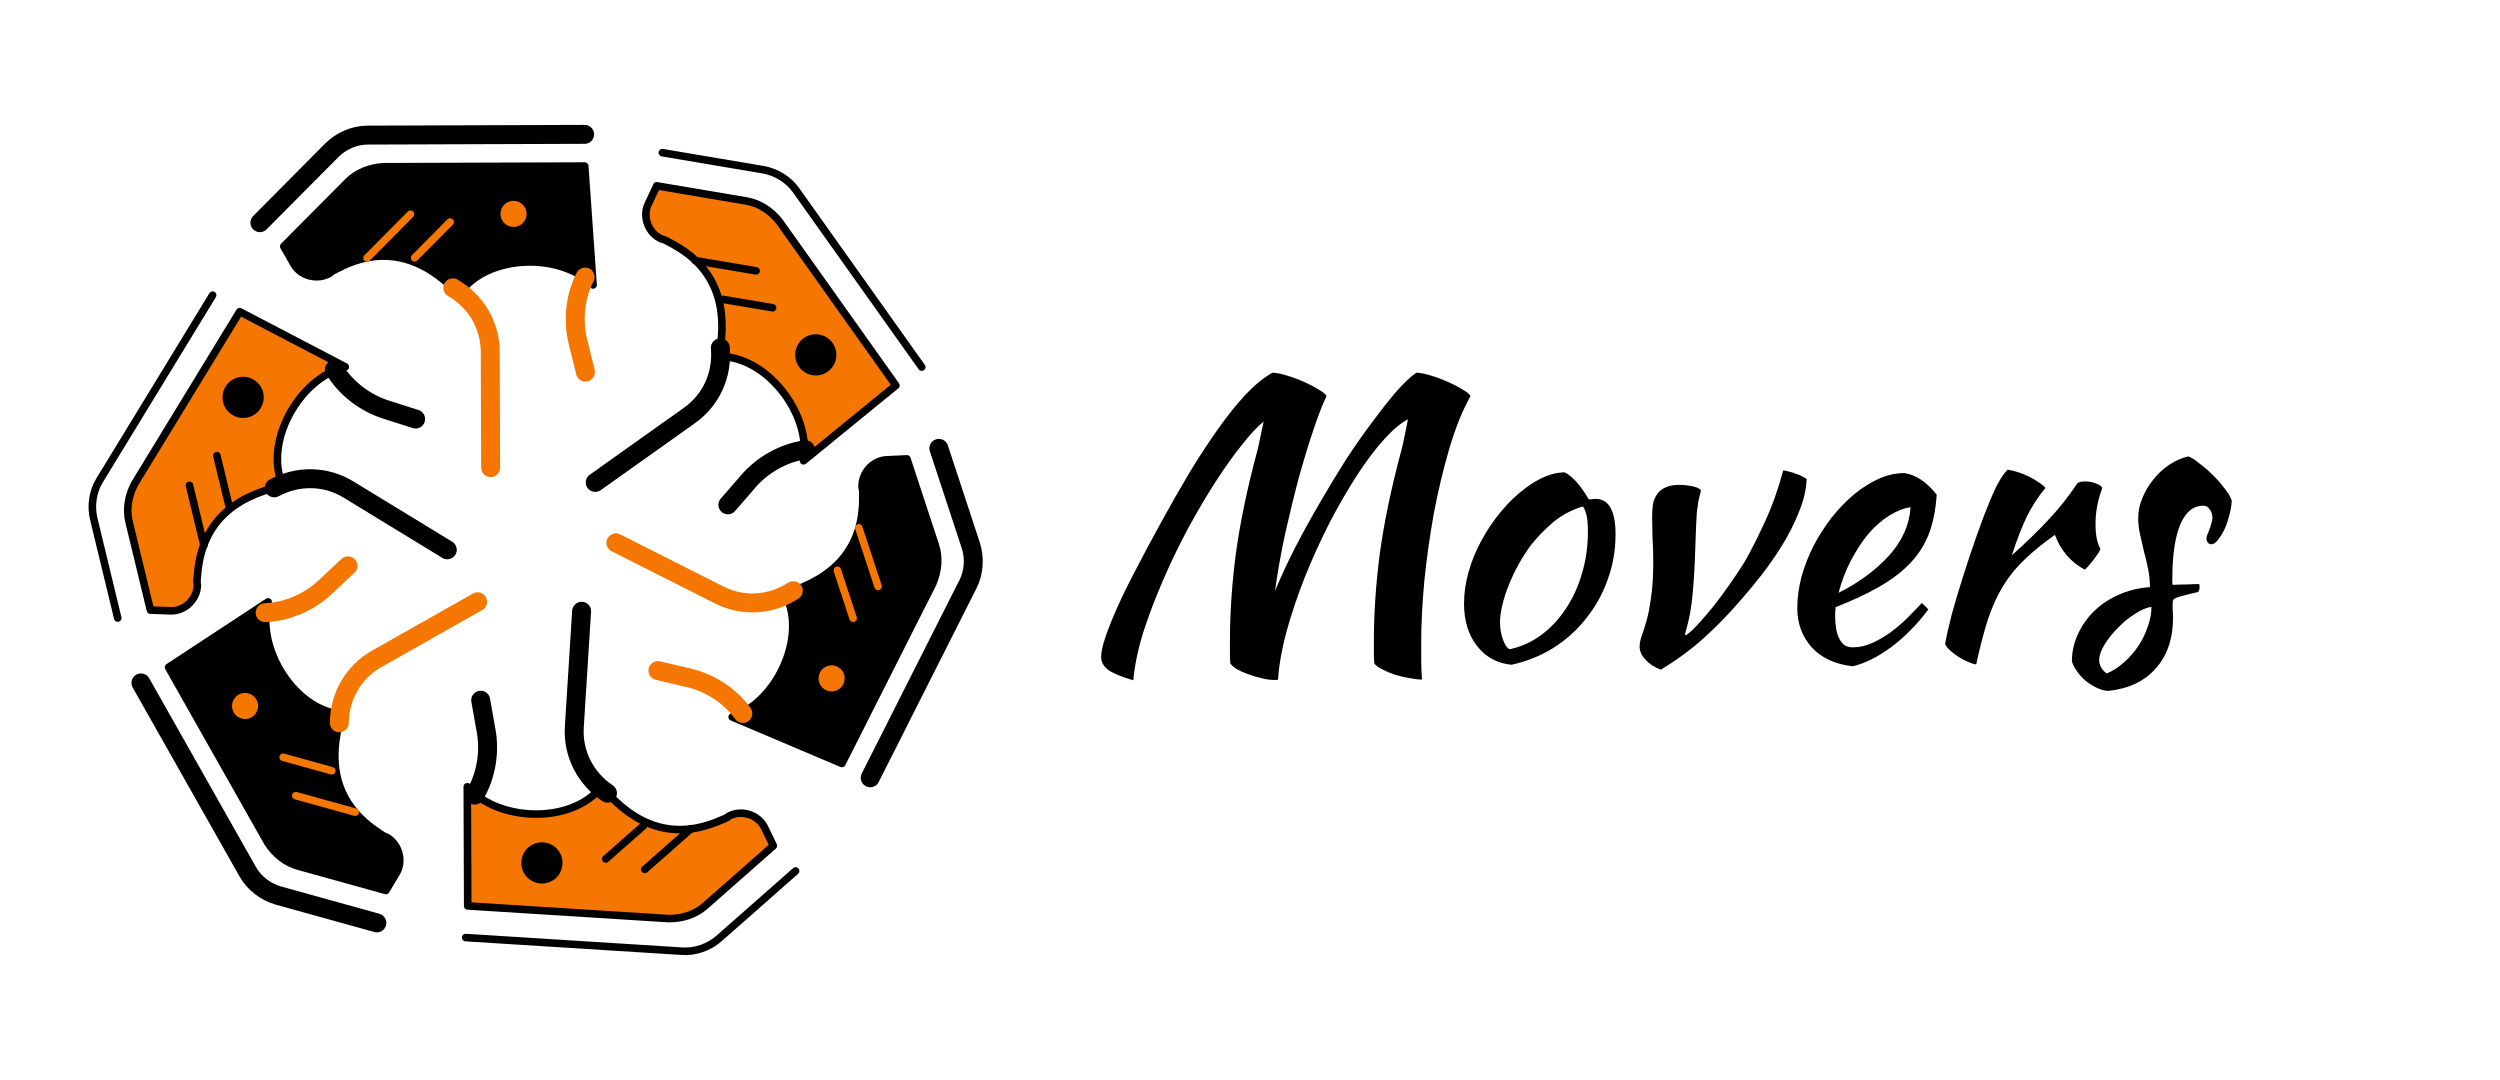 <svg width="660" height="285" viewBox="0 0 660 285" fill="none" xmlns="http://www.w3.org/2000/svg">
<g clip-path="url(#clip0_308_351)">
<path d="M204.165 223.279L186.18 239.131C183.516 241.479 180.095 242.522 176.531 242.507L123.478 239.163L123.364 207.701C130.997 216.361 148.124 217.44 156.783 209.808L159.004 207.851C167.588 218.038 177.821 222.038 190.33 216.535C191.192 216.17 191.832 216.001 192.498 215.414C195.749 213.731 200.07 215.052 201.752 218.304L204.165 223.279Z" fill="#F57601" stroke="black" stroke-width="2" stroke-miterlimit="10" stroke-linecap="round" stroke-linejoin="round"/>
<path d="M122.952 247.518L180.182 251.125C183.523 251.336 187.166 250.097 189.831 247.749L210.036 229.94" stroke="black" stroke-width="2" stroke-miterlimit="10" stroke-linecap="round" stroke-linejoin="round"/>
<path d="M146.002 231.147C147.841 229.525 148.018 226.72 146.397 224.881C144.776 223.041 141.97 222.864 140.131 224.486C138.291 226.107 138.115 228.912 139.736 230.752C141.357 232.591 144.163 232.768 146.002 231.147Z" fill="black" stroke="black" stroke-width="2" stroke-miterlimit="10" stroke-linecap="round" stroke-linejoin="round"/>
<path d="M159.907 226.781L169.899 217.974" stroke="black" stroke-width="2" stroke-miterlimit="10" stroke-linecap="round" stroke-linejoin="round"/>
<path d="M170.219 229.527L182.431 218.764" stroke="black" stroke-width="2" stroke-miterlimit="10" stroke-linecap="round" stroke-linejoin="round"/>
<path d="M153.545 161.373L151.623 191.868C151.175 198.97 154.54 205.473 160.373 209.405" stroke="black" stroke-width="5" stroke-miterlimit="10" stroke-linecap="round" stroke-linejoin="round"/>
<path d="M125.321 209.922C128.366 204.871 129.401 198.436 128.294 192.704L126.901 184.858" stroke="black" stroke-width="5" stroke-miterlimit="10" stroke-linecap="round" stroke-linejoin="round"/>
</g>
<g clip-path="url(#clip1_308_351)">
<path d="M101.861 235.085L78.76 228.675C75.338 227.726 72.597 225.429 70.663 222.435L44.494 176.165L70.788 158.889C67.702 170.012 76.15 184.95 87.273 188.036L90.125 188.827C86.278 201.582 88.515 212.339 99.956 219.813C100.732 220.336 101.223 220.779 102.079 221.017C105.264 222.822 106.517 227.163 104.711 230.348L101.861 235.085Z" fill="black" stroke="black" stroke-width="2" stroke-miterlimit="10" stroke-linecap="round" stroke-linejoin="round"/>
<path d="M37.207 180.287L65.437 230.2C67.085 233.115 70.112 235.49 73.534 236.44L99.487 243.641" stroke="black" stroke-width="5" stroke-miterlimit="10" stroke-linecap="round" stroke-linejoin="round"/>
<path d="M63.509 190.656C65.872 191.312 68.319 189.928 68.974 187.566C69.63 185.203 68.246 182.756 65.883 182.101C63.521 181.445 61.074 182.829 60.419 185.191C59.763 187.554 61.147 190.001 63.509 190.656Z" fill="#F57601" stroke="black" stroke-width="2" stroke-miterlimit="10" stroke-linecap="round" stroke-linejoin="round"/>
<path d="M74.76 199.922L87.594 203.483" stroke="#F57601" stroke-width="2" stroke-miterlimit="10" stroke-linecap="round" stroke-linejoin="round"/>
<path d="M78.09 210.06L93.776 214.413" stroke="#F57601" stroke-width="2" stroke-miterlimit="10" stroke-linecap="round" stroke-linejoin="round"/>
<path d="M126.08 158.875L99.484 173.917C93.29 177.42 89.68 183.79 89.571 190.824" stroke="#F57601" stroke-width="5" stroke-miterlimit="10" stroke-linecap="round" stroke-linejoin="round"/>
<path d="M69.997 161.741C75.891 161.534 81.847 158.887 86.044 154.83L91.857 149.378" stroke="#F57601" stroke-width="5" stroke-miterlimit="10" stroke-linecap="round" stroke-linejoin="round"/>
</g>
<g clip-path="url(#clip2_308_351)">
<path d="M173.385 49.062L197.022 53.059C200.524 53.651 203.488 55.653 205.719 58.432L236.514 101.761L212.138 121.653C214.063 110.271 204.121 96.283 192.74 94.359L189.822 93.865C192.334 80.782 189.002 70.313 176.852 64.056C176.026 63.616 175.492 63.226 174.616 63.078C171.263 61.61 169.569 57.422 171.037 54.068L173.385 49.062Z" fill="#F57601" stroke="black" stroke-width="2" stroke-miterlimit="10" stroke-linecap="round" stroke-linejoin="round"/>
<path d="M243.337 96.912L210.118 50.17C208.178 47.441 204.923 45.39 201.421 44.798L174.865 40.307" stroke="black" stroke-width="2" stroke-miterlimit="10" stroke-linecap="round" stroke-linejoin="round"/>
<path d="M216.107 89.305C213.69 88.896 211.399 90.525 210.99 92.942C210.581 95.36 212.209 97.651 214.627 98.06C217.045 98.469 219.336 96.84 219.745 94.423C220.153 92.005 218.525 89.714 216.107 89.305Z" fill="black" stroke="black" stroke-width="2" stroke-miterlimit="10" stroke-linecap="round" stroke-linejoin="round"/>
<path d="M203.962 81.248L190.83 79.027" stroke="black" stroke-width="2" stroke-miterlimit="10" stroke-linecap="round" stroke-linejoin="round"/>
<path d="M199.606 71.506L183.556 68.792" stroke="black" stroke-width="2" stroke-miterlimit="10" stroke-linecap="round" stroke-linejoin="round"/>
<path d="M157.142 127.361L182.048 109.66C187.848 105.538 190.783 98.83 190.167 91.822" stroke="black" stroke-width="5" stroke-miterlimit="10" stroke-linecap="round" stroke-linejoin="round"/>
<path d="M212.632 118.734C206.791 119.548 201.139 122.794 197.382 127.262L192.161 133.283" stroke="black" stroke-width="5" stroke-miterlimit="10" stroke-linecap="round" stroke-linejoin="round"/>
</g>
<g clip-path="url(#clip3_308_351)">
<path d="M239.425 121.141L246.917 143.914C248.027 147.287 247.639 150.842 246.222 154.113L222.264 201.565L193.297 189.284C204.262 185.677 211.997 170.358 208.39 159.393L207.465 156.582C220.209 152.7 227.914 144.869 227.78 131.203C227.784 130.267 227.88 129.613 227.603 128.769C227.336 125.118 230.251 121.666 233.902 121.4L239.425 121.141Z" fill="black" stroke="black" stroke-width="2" stroke-miterlimit="10" stroke-linecap="round" stroke-linejoin="round"/>
<path d="M229.736 205.338L255.582 154.149C257.091 151.16 257.387 147.324 256.277 143.95L247.86 118.366" stroke="black" stroke-width="5" stroke-miterlimit="10" stroke-linecap="round" stroke-linejoin="round"/>
<path d="M223.761 177.704C222.995 175.375 220.485 174.108 218.156 174.874C215.827 175.641 214.56 178.15 215.327 180.479C216.093 182.808 218.602 184.075 220.931 183.309C223.26 182.542 224.527 180.033 223.761 177.704Z" fill="#F57601" stroke="black" stroke-width="2" stroke-miterlimit="10" stroke-linecap="round" stroke-linejoin="round"/>
<path d="M225.222 163.203L221.059 150.551" stroke="#F57601" stroke-width="2" stroke-miterlimit="10" stroke-linecap="round" stroke-linejoin="round"/>
<path d="M231.806 154.805L226.719 139.342" stroke="#F57601" stroke-width="2" stroke-miterlimit="10" stroke-linecap="round" stroke-linejoin="round"/>
<path d="M162.591 143.303L189.867 157.074C196.219 160.281 203.521 159.748 209.433 155.934" stroke="#F57601" stroke-width="5" stroke-miterlimit="10" stroke-linecap="round" stroke-linejoin="round"/>
<path d="M196.109 188.359C192.665 183.572 187.156 180.088 181.452 178.849L173.691 177.04" stroke="#F57601" stroke-width="5" stroke-miterlimit="10" stroke-linecap="round" stroke-linejoin="round"/>
</g>
<g clip-path="url(#clip4_308_351)">
<path d="M74.913 65.044L91.806 48.033C94.309 45.513 97.653 44.246 101.21 44.024L154.367 43.84L156.569 75.225C148.379 67.091 131.218 67.151 123.084 75.341L120.999 77.441C111.757 67.846 101.281 64.534 89.165 70.854C88.329 71.276 87.702 71.487 87.076 72.117C83.944 74.012 79.545 72.981 77.651 69.848L74.913 65.044Z" fill="black" stroke="black" stroke-width="2" stroke-miterlimit="10" stroke-linecap="round" stroke-linejoin="round"/>
<path d="M154.339 35.469L96.996 35.667C93.647 35.679 90.094 37.157 87.592 39.676L68.613 58.787" stroke="black" stroke-width="5" stroke-miterlimit="10" stroke-linecap="round" stroke-linejoin="round"/>
<path d="M132.426 53.334C130.698 55.074 130.708 57.885 132.447 59.612C134.187 61.34 136.998 61.33 138.726 59.59C140.454 57.851 140.444 55.04 138.704 53.312C136.964 51.584 134.153 51.594 132.426 53.334Z" fill="#F57601" stroke="black" stroke-width="2" stroke-miterlimit="10" stroke-linecap="round" stroke-linejoin="round"/>
<path d="M118.841 58.613L109.456 68.063" stroke="#F57601" stroke-width="2" stroke-miterlimit="10" stroke-linecap="round" stroke-linejoin="round"/>
<path d="M108.369 56.556L96.899 68.107" stroke="#F57601" stroke-width="2" stroke-miterlimit="10" stroke-linecap="round" stroke-linejoin="round"/>
<path d="M129.53 123.454L129.424 92.899C129.399 85.783 125.61 79.518 119.529 75.981" stroke="#F57601" stroke-width="5" stroke-miterlimit="10" stroke-linecap="round" stroke-linejoin="round"/>
<path d="M154.469 73.139C151.767 78.381 151.161 84.871 152.646 90.516L154.556 98.253" stroke="#F57601" stroke-width="5" stroke-miterlimit="10" stroke-linecap="round" stroke-linejoin="round"/>
</g>
<g clip-path="url(#clip5_308_351)">
<path d="M39.712 161.07L34.074 137.769C33.238 134.317 33.911 130.804 35.586 127.658L63.279 82.284L91.165 96.852C79.946 99.567 71.006 114.215 73.721 125.434L74.417 128.311C61.402 131.156 53.092 138.343 52.128 151.975C52.049 152.908 51.901 153.552 52.11 154.415C52.082 158.076 48.899 161.283 45.238 161.255L39.712 161.07Z" fill="#F57601" stroke="black" stroke-width="2" stroke-miterlimit="10" stroke-linecap="round" stroke-linejoin="round"/>
<path d="M56.133 77.923L26.26 126.87C24.515 129.728 23.912 133.529 24.748 136.981L31.082 163.158" stroke="black" stroke-width="2" stroke-miterlimit="10" stroke-linecap="round" stroke-linejoin="round"/>
<path d="M59.87 105.948C60.446 108.331 62.846 109.795 65.229 109.218C67.612 108.642 69.076 106.242 68.5 103.859C67.923 101.476 65.524 100.012 63.14 100.588C60.757 101.165 59.293 103.564 59.87 105.948Z" fill="black" stroke="black" stroke-width="2" stroke-miterlimit="10" stroke-linecap="round" stroke-linejoin="round"/>
<path d="M57.249 120.285L60.381 133.23" stroke="black" stroke-width="2" stroke-miterlimit="10" stroke-linecap="round" stroke-linejoin="round"/>
<path d="M50.011 128.126L53.84 143.948" stroke="black" stroke-width="2" stroke-miterlimit="10" stroke-linecap="round" stroke-linejoin="round"/>
<path d="M118.078 145.151L91.997 129.233C85.923 125.526 78.602 125.471 72.403 128.798" stroke="black" stroke-width="5" stroke-miterlimit="10" stroke-linecap="round" stroke-linejoin="round"/>
<path d="M88.288 97.548C91.337 102.596 96.548 106.512 102.134 108.205L109.725 110.631" stroke="black" stroke-width="5" stroke-miterlimit="10" stroke-linecap="round" stroke-linejoin="round"/>
</g>
<path d="M337.4 179.4C337.267 179.467 337.133 179.5 337 179.5C336.867 179.5 336.6 179.5 336.2 179.5C335.267 179.5 334.167 179.333 332.9 179C331.7 178.733 330.5 178.367 329.3 177.9C328.167 177.5 327.167 177.033 326.3 176.5C325.5 175.967 325 175.5 324.8 175.1C324.733 174.167 324.7 173.2 324.7 172.2C324.7 171.2 324.7 170.233 324.7 169.3C324.7 161.833 325.233 154.033 326.3 145.9C327.433 137.767 329.267 128.967 331.8 119.5C332.067 118.567 332.333 117.4 332.6 116C332.933 114.533 333.267 112.967 333.6 111.3C332 112.567 330.1 114.6 327.9 117.4C325.7 120.133 323.367 123.4 320.9 127.2C318.5 130.933 316.067 135.067 313.6 139.6C311.2 144.067 309 148.633 307 153.3C305 157.9 303.267 162.467 301.8 167C300.4 171.533 299.533 175.733 299.2 179.6C296 178.667 293.767 177.733 292.5 176.8C291.3 175.867 290.7 174.733 290.7 173.4C290.7 172.2 291.067 170.5 291.8 168.3C292.533 166.1 293.567 163.5 294.9 160.5C296.233 157.5 297.867 154.167 299.8 150.5C301.733 146.767 303.867 142.767 306.2 138.5C308.867 133.633 311.467 129.067 314 124.8C316.6 120.533 319.133 116.667 321.6 113.2C324.067 109.733 326.467 106.733 328.8 104.2C331.2 101.667 333.567 99.733 335.9 98.4C336.833 98.4 338.067 98.633 339.6 99.1C341.2 99.567 342.733 100.133 344.2 100.8C345.733 101.467 347.067 102.167 348.2 102.9C349.4 103.567 350.067 104.133 350.2 104.6C349.267 106.467 348.167 109.267 346.9 113C345.633 116.733 344.333 120.967 343 125.7C341.733 130.433 340.5 135.467 339.3 140.8C338.167 146.067 337.267 151.133 336.6 156C338.133 152.333 339.9 148.533 341.9 144.6C343.967 140.6 346.133 136.667 348.4 132.8C350.667 128.867 352.967 125.067 355.3 121.4C357.7 117.733 360.033 114.4 362.3 111.4C364.567 108.333 366.667 105.667 368.6 103.4C370.6 101.133 372.367 99.467 373.9 98.4C374.833 98.4 376.067 98.633 377.6 99.1C379.2 99.567 380.733 100.133 382.2 100.8C383.733 101.467 385.067 102.167 386.2 102.9C387.4 103.567 388.067 104.133 388.2 104.6C386.067 108.4 384.2 113.033 382.6 118.5C381 123.967 379.633 129.7 378.5 135.7C377.433 141.7 376.6 147.667 376 153.6C375.467 159.467 375.2 164.733 375.2 169.4C375.2 170.933 375.2 172.533 375.2 174.2C375.2 175.867 375.267 177.6 375.4 179.4C374.467 179.4 373.333 179.267 372 179C370.733 178.8 369.467 178.5 368.2 178.1C367 177.7 365.9 177.233 364.9 176.7C363.9 176.233 363.2 175.7 362.8 175.1C362.733 174.167 362.7 173.2 362.7 172.2C362.7 171.2 362.7 170.233 362.7 169.3C362.7 161.833 363.233 154.033 364.3 145.9C365.433 137.767 367.267 128.967 369.8 119.5C370.067 118.567 370.367 117.3 370.7 115.7C371.033 114.1 371.367 112.433 371.7 110.7C369.833 111.633 367.7 113.433 365.3 116.1C362.967 118.7 360.567 121.9 358.1 125.7C355.7 129.433 353.3 133.6 350.9 138.2C348.567 142.8 346.433 147.5 344.5 152.3C342.633 157.033 341.033 161.767 339.7 166.5C338.433 171.167 337.667 175.467 337.4 179.4ZM399.004 175.5C395.204 175.1 392.171 173.433 389.904 170.5C387.637 167.567 386.504 163.833 386.504 159.3C386.504 156.633 386.904 153.867 387.704 151C388.504 148.133 389.637 145.367 391.104 142.7C392.571 139.967 394.304 137.4 396.304 135C398.304 132.6 400.471 130.533 402.804 128.8C406.471 126.067 409.904 124.7 413.104 124.7C415.237 125.833 417.337 128.2 419.404 131.8C419.737 131.8 420.037 131.8 420.304 131.8C420.571 131.733 420.871 131.7 421.204 131.7C424.737 131.7 426.504 134.833 426.504 141.1C426.504 145.3 425.804 149.3 424.404 153.1C423.071 156.833 421.171 160.233 418.704 163.3C416.304 166.367 413.404 168.967 410.004 171.1C406.671 173.167 403.004 174.633 399.004 175.5ZM404.104 144C402.971 145.533 401.904 147.2 400.904 149C399.904 150.8 399.037 152.633 398.304 154.5C397.571 156.3 397.004 158.067 396.604 159.8C396.204 161.467 396.004 162.967 396.004 164.3C396.004 165.9 396.271 167.433 396.804 168.9C397.337 170.367 397.937 171.2 398.604 171.4C401.604 170.733 404.337 169.5 406.804 167.7C409.337 165.833 411.504 163.533 413.304 160.8C415.171 158.067 416.604 154.967 417.604 151.5C418.671 148.033 419.204 144.333 419.204 140.4C419.204 138.667 419.104 137.3 418.904 136.3C418.704 135.3 418.371 134.433 417.904 133.7C414.971 134.567 412.337 135.967 410.004 137.9C407.737 139.833 405.771 141.867 404.104 144ZM436.161 136.6C436.161 135.4 436.228 134.267 436.361 133.2C436.561 132.133 436.928 131.233 437.461 130.5C437.994 129.7 438.728 129.1 439.661 128.7C440.594 128.233 441.828 128 443.361 128C444.294 128 445.328 128.1 446.461 128.3C447.661 128.5 448.528 128.867 449.061 129.4C448.794 130.533 448.561 131.533 448.361 132.4C448.228 133.267 448.094 134.233 447.961 135.3C447.894 136.3 447.828 137.533 447.761 139C447.694 140.4 447.628 142.233 447.561 144.5C447.428 149.033 447.194 153.1 446.861 156.7C446.594 160.233 445.928 163.767 444.861 167.3C444.861 167.567 444.961 167.7 445.161 167.7C446.161 166.967 447.294 165.9 448.561 164.5C449.828 163.1 451.161 161.533 452.561 159.8C453.961 158 455.361 156.1 456.761 154.1C458.161 152.1 459.461 150.133 460.661 148.2C462.261 145.4 464.028 141.9 465.961 137.7C467.894 133.5 469.494 129 470.761 124.2C471.161 124.2 471.661 124.3 472.261 124.5C472.928 124.633 473.561 124.833 474.161 125.1C474.828 125.3 475.394 125.533 475.861 125.8C476.394 126.067 476.761 126.3 476.961 126.5C476.828 129.367 476.128 132.3 474.861 135.3C473.661 138.3 472.194 141.2 470.461 144C468.728 146.8 466.894 149.433 464.961 151.9C463.028 154.367 461.261 156.5 459.661 158.3C456.461 162.033 453.228 165.367 449.961 168.3C446.761 171.233 442.928 174.067 438.461 176.8C436.728 176.133 435.361 175.233 434.361 174.1C433.361 173.033 432.861 171.9 432.861 170.7C432.861 169.9 433.028 169 433.361 168C433.761 166.933 434.194 165.6 434.661 164C435.128 162.333 435.528 160.267 435.861 157.8C436.261 155.333 436.461 152.2 436.461 148.4C436.461 146.2 436.394 144 436.261 141.8C436.194 139.533 436.161 137.8 436.161 136.6ZM511.285 130.6C511.018 134.733 510.285 138.3 509.085 141.3C507.885 144.233 506.152 146.833 503.885 149.1C501.685 151.3 498.985 153.3 495.785 155.1C492.585 156.9 488.852 158.633 484.585 160.3C484.585 160.7 484.552 161.133 484.485 161.6C484.485 162 484.485 162.433 484.485 162.9C484.485 163.767 484.552 164.667 484.685 165.6C484.818 166.533 485.052 167.4 485.385 168.2C485.718 169 486.185 169.667 486.785 170.2C487.385 170.667 488.152 170.9 489.085 170.9C490.885 170.9 492.652 170.5 494.385 169.7C496.118 168.9 497.752 167.933 499.285 166.8C500.885 165.6 502.352 164.333 503.685 163C505.085 161.6 506.318 160.333 507.385 159.2C508.052 159.8 508.618 160.367 509.085 160.9C506.085 164.9 502.785 168.233 499.185 170.9C495.652 173.5 492.285 175.167 489.085 175.9C484.485 175.367 480.885 173.7 478.285 170.9C475.752 168.033 474.485 164.6 474.485 160.6C474.485 157.867 474.852 155.1 475.585 152.3C476.385 149.433 477.452 146.7 478.785 144.1C480.185 141.433 481.785 138.933 483.585 136.6C485.452 134.267 487.418 132.233 489.485 130.5C491.618 128.767 493.785 127.4 495.985 126.4C498.252 125.4 500.485 124.9 502.685 124.9C505.752 125.3 508.618 127.2 511.285 130.6ZM504.385 133.9C502.585 134.167 500.718 134.9 498.785 136.1C496.852 137.3 495.018 138.9 493.285 140.9C491.618 142.9 490.085 145.233 488.685 147.9C487.285 150.567 486.185 153.433 485.385 156.5C490.718 153.833 495.152 150.567 498.685 146.7C502.218 142.767 504.118 138.5 504.385 133.9ZM513.515 170C513.848 168.067 514.415 165.533 515.215 162.4C516.082 159.2 517.082 155.833 518.215 152.3C519.348 148.7 520.548 145.1 521.815 141.5C523.082 137.9 524.315 134.667 525.515 131.8C526.382 129.733 527.148 128.133 527.815 127C528.482 125.8 529.215 124.8 530.015 124C530.948 124.133 531.915 124.367 532.915 124.7C533.915 125.033 534.882 125.433 535.815 125.9C536.748 126.367 537.582 126.867 538.315 127.4C539.048 127.867 539.615 128.333 540.015 128.8C538.215 130.933 536.615 133.367 535.215 136.1C533.882 138.833 532.515 142.333 531.115 146.6C534.715 143.4 537.882 140.333 540.615 137.4C543.415 134.467 546.015 131.2 548.415 127.6C548.815 127.267 549.515 127.1 550.515 127.1C551.448 127.1 552.348 127.267 553.215 127.6C554.082 127.867 554.682 128.267 555.015 128.8C553.815 132 553.215 135.167 553.215 138.3C553.215 141.233 553.648 143.433 554.515 144.9C554.448 145.3 553.982 146.067 553.115 147.2C552.315 148.333 551.415 149.4 550.415 150.4C548.615 149.467 547.015 148.2 545.615 146.6C544.215 144.933 543.182 143.133 542.515 141.2C539.382 143.4 536.715 145.567 534.515 147.7C532.315 149.767 530.415 152.1 528.815 154.7C527.282 157.233 525.948 160.167 524.815 163.5C523.748 166.833 522.715 170.8 521.715 175.4C521.115 175.333 520.382 175.1 519.515 174.7C518.715 174.367 517.882 173.933 517.015 173.4C516.215 172.867 515.482 172.3 514.815 171.7C514.148 171.1 513.715 170.533 513.515 170ZM589.184 132.2C589.118 133.467 588.884 134.8 588.484 136.2C588.151 137.533 587.718 138.767 587.184 139.9C586.651 140.967 586.084 141.867 585.484 142.6C584.884 143.333 584.318 143.7 583.784 143.7C583.051 143.633 582.618 143.133 582.484 142.2C582.484 142 582.551 141.7 582.684 141.3C582.884 140.833 583.084 140.333 583.284 139.8C583.484 139.267 583.651 138.733 583.784 138.2C583.984 137.667 584.084 137.2 584.084 136.8C584.084 135.867 583.851 135.1 583.384 134.5C582.984 133.833 582.418 133.5 581.684 133.5C579.018 133.5 576.984 135.167 575.584 138.5C574.184 141.833 573.484 146.733 573.484 153.2C573.484 153.867 573.518 154.267 573.584 154.4C574.984 154.333 576.218 154.3 577.284 154.3C578.418 154.233 579.518 154.2 580.584 154.2C580.651 154.333 580.684 154.6 580.684 155C580.684 155.6 580.551 156.033 580.284 156.3C578.751 156.633 577.518 156.933 576.584 157.2C575.718 157.4 575.051 157.6 574.584 157.8C574.118 158 573.818 158.233 573.684 158.5C573.618 158.7 573.584 159 573.584 159.4C573.584 159.933 573.584 160.467 573.584 161C573.651 161.533 573.684 162.2 573.684 163C573.684 168.6 572.151 173.1 569.084 176.5C566.084 179.9 561.884 181.867 556.484 182.4C555.551 182.333 554.584 182.067 553.584 181.6C552.584 181.133 551.618 180.533 550.684 179.8C549.818 179.067 549.051 178.233 548.384 177.3C547.718 176.433 547.251 175.533 546.984 174.6C546.984 172.067 547.518 169.667 548.584 167.4C549.651 165.067 551.084 163.033 552.884 161.3C554.751 159.5 556.918 158.067 559.384 157C561.918 155.867 564.651 155.2 567.584 155C567.584 153.333 567.418 151.7 567.084 150.1C566.751 148.5 566.384 146.967 565.984 145.5C565.651 143.967 565.318 142.5 564.984 141.1C564.651 139.633 564.484 138.2 564.484 136.8C564.484 135 564.851 133.233 565.584 131.5C566.318 129.7 567.284 128.067 568.484 126.6C569.684 125.067 571.084 123.767 572.684 122.7C574.284 121.633 575.951 120.9 577.684 120.5C578.418 120.7 579.384 121.3 580.584 122.3C581.851 123.233 583.084 124.3 584.284 125.5C585.484 126.7 586.551 127.933 587.484 129.2C588.418 130.4 588.984 131.4 589.184 132.2ZM556.184 177.8C557.784 177.133 559.284 176.167 560.684 174.9C562.151 173.633 563.418 172.2 564.484 170.6C565.551 169 566.384 167.3 566.984 165.5C567.651 163.7 567.984 161.933 567.984 160.2C566.651 160.4 565.184 161.033 563.584 162.1C561.984 163.1 560.484 164.333 559.084 165.8C557.684 167.2 556.518 168.667 555.584 170.2C554.651 171.733 554.184 173.067 554.184 174.2C554.184 175.667 554.851 176.867 556.184 177.8Z" fill="black"/>
<defs>
<clipPath id="clip0_308_351">
<rect width="94.71" height="94.71" fill="white" transform="translate(89.419 213.95) rotate(-41.394)"/>
</clipPath>
<clipPath id="clip1_308_351">
<rect width="94.71" height="94.71" fill="white" transform="translate(47.017 133.864) rotate(15.509)"/>
</clipPath>
<clipPath id="clip2_308_351">
<rect width="94.71" height="94.71" fill="white" transform="translate(238.36 144.097) rotate(-170.402)"/>
</clipPath>
<clipPath id="clip3_308_351">
<rect width="94.71" height="94.71" fill="white" transform="translate(185.678 222.948) rotate(-108.211)"/>
</clipPath>
<clipPath id="clip4_308_351">
<rect width="94.71" height="94.71" fill="white" transform="translate(190.025 66.737) rotate(134.801)"/>
</clipPath>
<clipPath id="clip5_308_351">
<rect width="94.71" height="94.71" fill="white" transform="translate(101.464 63.908) rotate(76.397)"/>
</clipPath>
</defs>
</svg>
